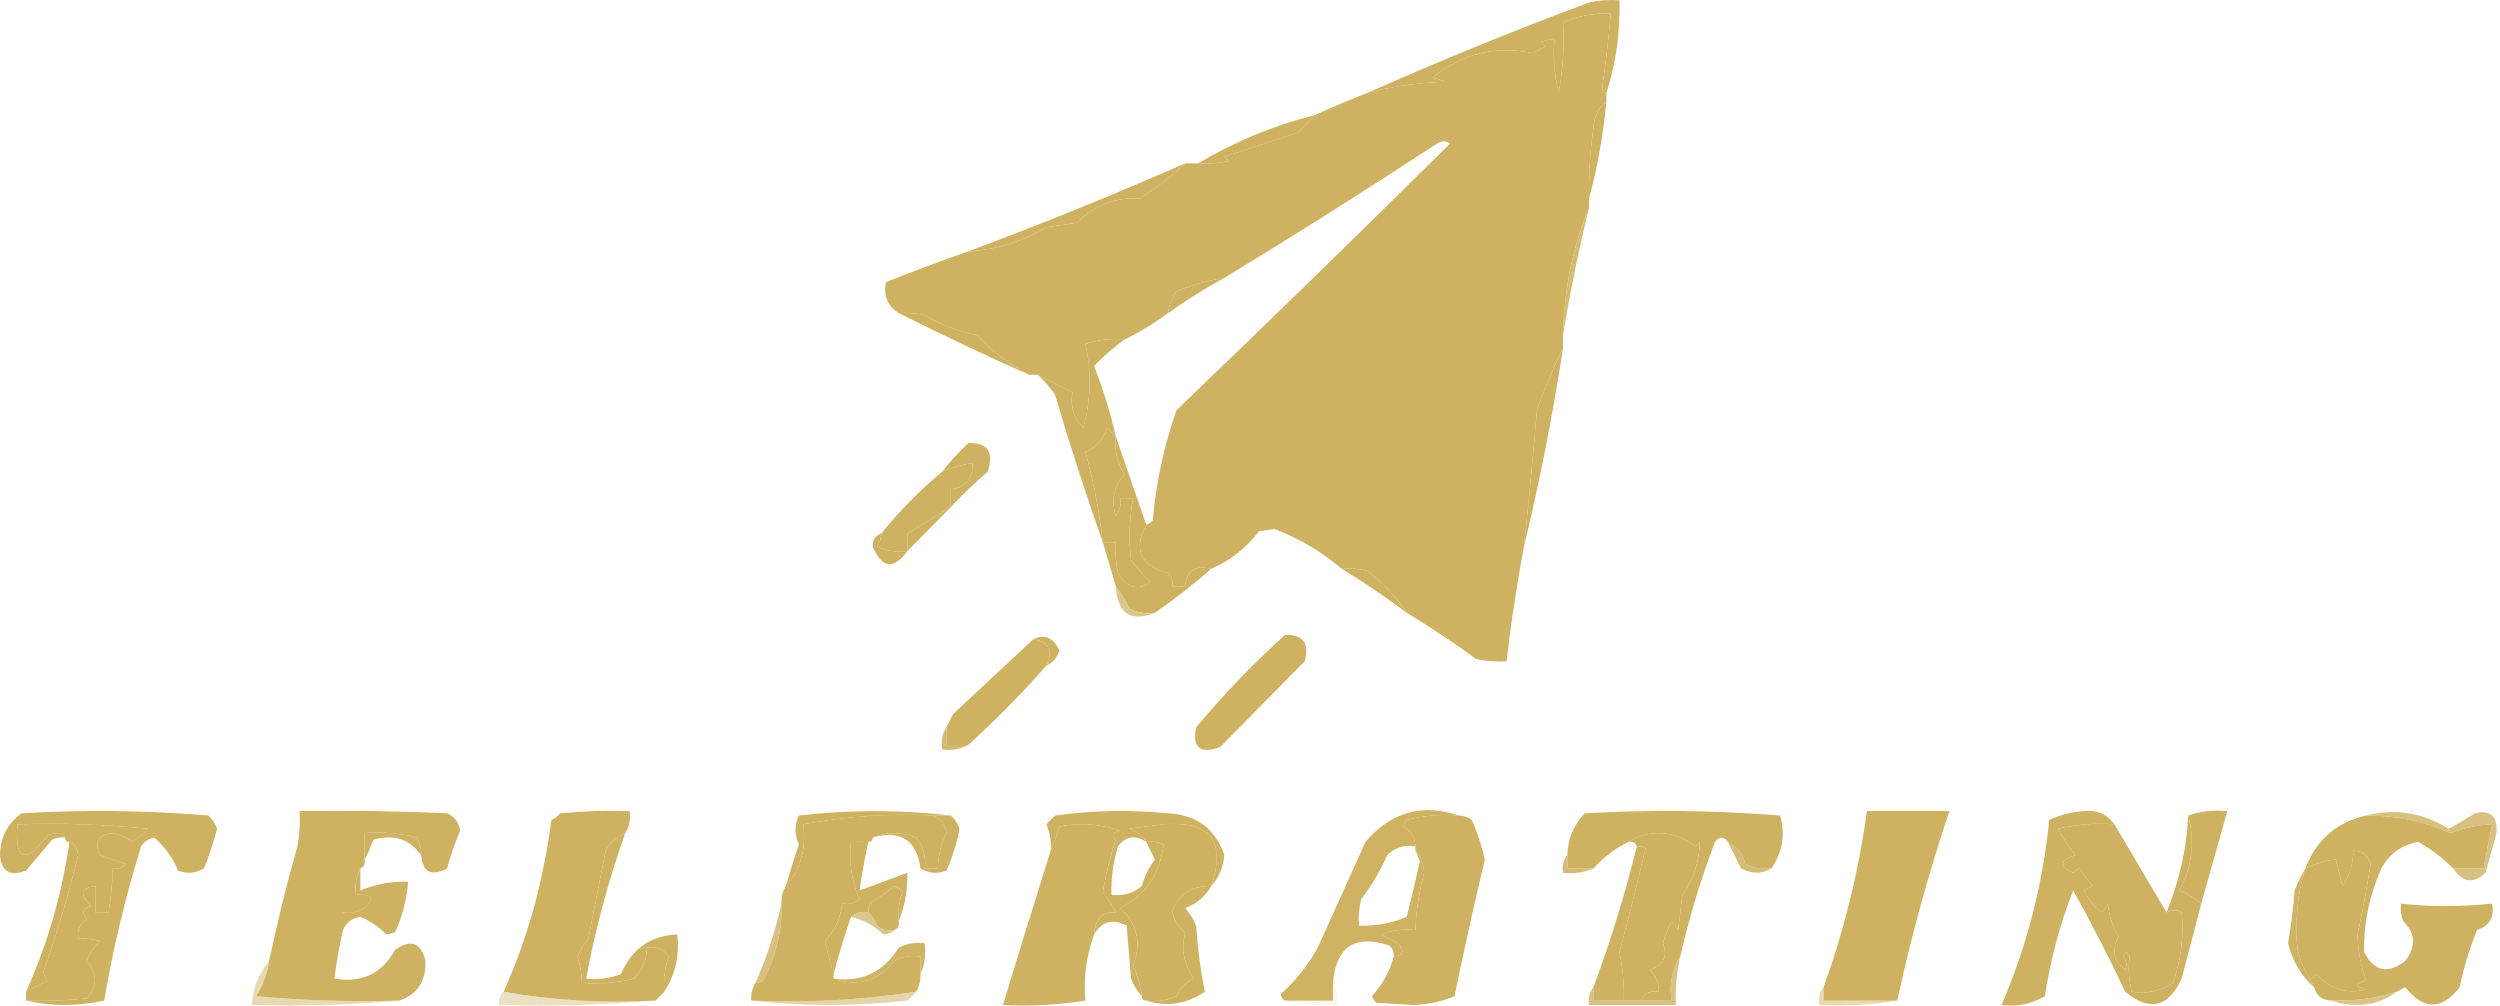 <svg width="179" height="72" viewBox="0 0 179 72" fill="none" xmlns="http://www.w3.org/2000/svg">
<path fill-rule="evenodd" clip-rule="evenodd" d="M115.021 6.644C115.021 6.855 115.021 7.065 115.021 7.276C114.435 7.733 114.125 8.364 114.088 9.169C113.847 10.843 113.743 12.526 113.777 14.217C113.777 14.427 113.777 14.637 113.777 14.848C112.593 17.736 111.972 20.786 111.912 23.998C111.912 24.313 111.912 24.629 111.912 24.944C111.199 26.357 110.577 27.829 110.047 29.361C109.772 32.628 109.462 35.888 109.114 39.142C108.6 41.861 108.186 44.595 107.871 47.346C107.138 47.397 106.413 47.345 105.695 47.188C104.064 45.996 102.406 44.892 100.721 43.875C99.964 42.738 99.031 41.739 97.923 40.878C97.31 40.722 96.688 40.669 96.058 40.72C94.615 39.488 93.009 38.541 91.24 37.88C90.877 37.933 90.514 37.986 90.152 38.038C89.227 39.24 88.087 40.135 86.732 40.72C85.569 40.436 84.947 40.856 84.867 41.982C84.556 41.982 84.245 41.982 83.934 41.982C84.002 41.611 83.899 41.296 83.623 41.036C81.65 40.503 81.132 39.346 82.069 37.565C82.261 37.53 82.416 37.425 82.535 37.249C82.776 34.538 83.346 31.909 84.245 29.361C90.827 23.049 97.355 16.686 103.83 10.273C103.519 10.062 103.208 10.062 102.897 10.273C97.873 13.568 92.795 16.776 87.665 19.896C86.501 20.094 85.361 20.41 84.245 20.843C83.915 21.323 83.708 21.849 83.623 22.42C82.663 23.139 81.627 23.77 80.515 24.313C79.56 24.213 78.627 24.318 77.717 24.629C78.169 26.646 78.117 28.644 77.561 30.624C76.877 29.939 76.618 29.098 76.784 28.099C75.955 27.679 75.126 27.258 74.297 26.837C74.09 26.837 73.883 26.837 73.676 26.837C72.151 25.991 70.907 25.045 69.945 23.998C68.622 23.727 67.379 23.254 66.215 22.578C65.602 22.422 64.98 22.369 64.35 22.42C63.566 21.938 63.255 21.201 63.417 20.212C65.37 19.427 67.339 18.691 69.323 18.003C71.329 17.879 73.194 17.3 74.919 16.268C75.644 16.163 76.37 16.057 77.095 15.952C78.406 14.676 79.908 14.097 81.603 14.217C82.794 13.457 83.882 12.616 84.867 11.693C85.178 11.693 85.489 11.693 85.799 11.693C86.532 11.744 87.257 11.692 87.975 11.535C87.872 11.43 87.768 11.325 87.665 11.219C89.423 10.644 91.184 10.065 92.949 9.484C93.379 9.048 93.793 8.627 94.193 8.222C95.398 7.669 96.641 7.144 97.923 6.644C99.728 6.175 101.593 5.912 103.519 5.856C103.208 5.751 102.897 5.645 102.586 5.54C104.717 3.821 107.101 3.242 109.736 3.805C110.047 3.647 110.358 3.489 110.669 3.332C110.565 3.227 110.461 3.121 110.358 3.016C110.653 2.864 110.963 2.811 111.29 2.858C111.19 4.138 111.293 5.4 111.601 6.644C111.911 4.975 112.014 3.292 111.912 1.596C112.996 1.138 114.136 0.928 115.332 0.965C115.176 2.763 114.968 4.551 114.71 6.329C114.748 6.52 114.852 6.626 115.021 6.644Z" fill="#CEB261"/>
<path fill-rule="evenodd" clip-rule="evenodd" d="M115.02 6.645C114.851 6.626 114.748 6.521 114.709 6.329C114.967 4.551 115.175 2.764 115.331 0.966C114.135 0.928 112.995 1.138 111.911 1.597C112.013 3.293 111.91 4.975 111.6 6.645C111.292 5.4 111.189 4.138 111.29 2.859C110.963 2.812 110.652 2.864 110.357 3.016C110.461 3.122 110.564 3.227 110.668 3.332C110.357 3.49 110.046 3.648 109.735 3.805C107.1 3.243 104.717 3.821 102.585 5.541C102.896 5.646 103.207 5.751 103.518 5.856C101.592 5.912 99.727 6.175 97.922 6.645C103.067 4.363 108.351 2.207 113.777 0.177C114.495 0.02 115.22 -0.032 115.953 0.019C116.017 2.297 115.706 4.506 115.02 6.645Z" fill="#CEB261"/>
<path fill-rule="evenodd" clip-rule="evenodd" d="M94.192 8.223C93.792 8.628 93.378 9.049 92.948 9.485C91.183 10.066 89.421 10.644 87.663 11.22C87.767 11.325 87.871 11.431 87.974 11.536C87.256 11.692 86.531 11.745 85.798 11.693C88.384 10.149 91.182 8.993 94.192 8.223Z" fill="#CEB261"/>
<path fill-rule="evenodd" clip-rule="evenodd" d="M115.021 7.276C114.793 9.664 114.378 11.978 113.777 14.218C113.743 12.527 113.847 10.844 114.088 9.169C114.125 8.365 114.435 7.734 115.021 7.276Z" fill="#CEB261"/>
<path fill-rule="evenodd" clip-rule="evenodd" d="M84.867 11.692C83.882 12.616 82.794 13.457 81.602 14.216C79.908 14.097 78.405 14.675 77.095 15.952C76.37 16.057 75.644 16.162 74.919 16.267C73.194 17.3 71.328 17.879 69.323 18.003C74.566 16.045 79.747 13.942 84.867 11.692Z" fill="#CEB261"/>
<path opacity="0.89" fill-rule="evenodd" clip-rule="evenodd" d="M113.777 14.849C113.034 17.912 112.413 20.962 111.912 23.999C111.971 20.787 112.593 17.737 113.777 14.849Z" fill="#CEB261"/>
<path fill-rule="evenodd" clip-rule="evenodd" d="M87.664 19.896C86.288 20.649 84.941 21.491 83.623 22.421C83.707 21.849 83.914 21.323 84.245 20.843C85.36 20.41 86.5 20.095 87.664 19.896Z" fill="#CEB261"/>
<path fill-rule="evenodd" clip-rule="evenodd" d="M64.349 22.42C64.979 22.369 65.601 22.422 66.214 22.578C67.378 23.254 68.621 23.727 69.945 23.998C70.906 25.045 72.15 25.992 73.675 26.837C70.507 25.419 67.399 23.947 64.349 22.42Z" fill="#CEB261"/>
<path fill-rule="evenodd" clip-rule="evenodd" d="M111.912 24.944C111.17 29.765 110.237 34.498 109.115 39.142C109.462 35.888 109.773 32.628 110.047 29.361C110.577 27.829 111.199 26.357 111.912 24.944Z" fill="#CEB261"/>
<path fill-rule="evenodd" clip-rule="evenodd" d="M79.892 31.255C79.785 32.234 79.992 33.128 80.514 33.937C79.749 34.838 79.542 35.837 79.892 36.934C80.181 36.559 80.284 36.139 80.203 35.672C80.514 35.672 80.825 35.672 81.136 35.672C80.857 37.136 80.805 38.608 80.98 40.09C81.389 40.662 81.855 41.188 82.379 41.667C81.5 42.319 80.722 42.108 80.048 41.036C79.893 40.307 79.841 39.571 79.892 38.827C79.581 38.827 79.27 38.827 78.96 38.827C78.715 36.629 78.301 34.472 77.716 32.359C78.506 32.031 79.024 31.453 79.27 30.624C79.482 30.858 79.69 31.069 79.892 31.255Z" fill="#CEB261"/>
<path fill-rule="evenodd" clip-rule="evenodd" d="M80.514 24.314C79.741 24.868 79.015 25.499 78.338 26.207C78.982 27.852 79.5 29.535 79.892 31.255C79.69 31.069 79.483 30.859 79.271 30.624C79.024 31.453 78.506 32.031 77.716 32.359C78.301 34.473 78.716 36.629 78.96 38.828C77.739 35.371 76.599 31.848 75.54 28.258C75.166 27.722 74.751 27.248 74.297 26.838C75.126 27.259 75.955 27.68 76.784 28.1C76.617 29.099 76.876 29.94 77.561 30.624C78.117 28.645 78.168 26.647 77.716 24.629C78.627 24.319 79.559 24.214 80.514 24.314Z" fill="#CEB261"/>
<path fill-rule="evenodd" clip-rule="evenodd" d="M68.079 36.303C68.079 35.883 68.079 35.462 68.079 35.041C69.154 34.896 69.672 34.265 69.634 33.148C68.879 33.269 68.153 33.48 67.458 33.779C68.024 33.046 68.646 32.363 69.323 31.728C70.715 31.676 71.181 32.36 70.722 33.779C69.78 34.578 68.899 35.42 68.079 36.303Z" fill="#CEB261"/>
<path fill-rule="evenodd" clip-rule="evenodd" d="M68.079 36.304C67.043 36.935 66.007 37.566 64.971 38.197C64.971 38.617 64.971 39.038 64.971 39.459C64.217 39.556 63.492 39.45 62.794 39.143C62.989 38.854 63.093 38.538 63.105 38.197C64.396 36.589 65.846 35.116 67.457 33.779C68.153 33.48 68.878 33.27 69.633 33.148C69.672 34.265 69.154 34.896 68.079 35.041C68.079 35.462 68.079 35.883 68.079 36.304Z" fill="#CEB261"/>
<path fill-rule="evenodd" clip-rule="evenodd" d="M68.079 36.304C67.043 37.355 66.007 38.407 64.971 39.459C64.971 39.038 64.971 38.617 64.971 38.197C66.007 37.566 67.043 36.935 68.079 36.304Z" fill="#CEB261"/>
<path fill-rule="evenodd" clip-rule="evenodd" d="M79.892 31.255C80.609 33.331 81.335 35.435 82.068 37.565C81.131 39.346 81.649 40.503 83.623 41.036C83.898 41.296 84.001 41.612 83.933 41.982C84.244 41.982 84.555 41.982 84.866 41.982C84.946 40.857 85.568 40.436 86.731 40.72C85.452 41.845 84.105 42.896 82.69 43.876C82.036 43.97 81.414 43.865 80.825 43.56C80.584 42.962 80.273 42.436 79.892 41.982C79.584 40.96 79.273 39.909 78.96 38.827C79.27 38.827 79.581 38.827 79.892 38.827C79.841 39.571 79.893 40.307 80.047 41.036C80.722 42.108 81.5 42.318 82.379 41.667C81.855 41.188 81.389 40.662 80.98 40.089C80.805 38.608 80.857 37.136 81.135 35.672C80.825 35.672 80.514 35.672 80.203 35.672C80.284 36.138 80.181 36.559 79.892 36.934C79.542 35.837 79.749 34.838 80.514 33.937C79.992 33.127 79.784 32.234 79.892 31.255Z" fill="#CEB261"/>
<path fill-rule="evenodd" clip-rule="evenodd" d="M63.106 38.196C63.094 38.538 62.99 38.853 62.795 39.143C63.492 39.45 64.218 39.556 64.971 39.458C63.982 40.806 63.153 40.701 62.484 39.143C62.469 38.658 62.677 38.342 63.106 38.196Z" fill="#CEB261"/>
<path fill-rule="evenodd" clip-rule="evenodd" d="M96.057 40.72C96.688 40.669 97.309 40.722 97.923 40.878C99.031 41.739 99.963 42.738 100.72 43.875C99.201 42.738 97.646 41.687 96.057 40.72Z" fill="#CEB261"/>
<path opacity="0.733" fill-rule="evenodd" clip-rule="evenodd" d="M79.892 41.983C80.273 42.437 80.584 42.963 80.825 43.561C81.414 43.866 82.036 43.971 82.69 43.877C80.948 44.566 80.015 43.934 79.892 41.983Z" fill="#CEB261"/>
<path fill-rule="evenodd" clip-rule="evenodd" d="M73.986 45.77C74.783 45.379 75.405 45.642 75.851 46.558C75.702 47.077 75.392 47.445 74.918 47.663C75.433 46.603 75.122 45.972 73.986 45.77Z" fill="#CEB261"/>
<path fill-rule="evenodd" clip-rule="evenodd" d="M73.986 45.769C75.122 45.971 75.433 46.602 74.919 47.662C73.157 49.66 71.292 51.553 69.323 53.341C68.805 53.341 68.287 53.341 67.769 53.341C67.769 52.92 67.769 52.499 67.769 52.079C67.92 51.772 68.076 51.456 68.235 51.132C70.152 49.347 72.069 47.56 73.986 45.769Z" fill="#CEB261"/>
<path fill-rule="evenodd" clip-rule="evenodd" d="M92.016 45.453C93.305 45.439 93.772 46.07 93.415 47.346C91.377 49.414 89.357 51.465 87.353 53.499C85.923 53.998 85.353 53.525 85.643 52.079C87.613 49.712 89.737 47.503 92.016 45.453Z" fill="#CEB261"/>
<path opacity="0.914" fill-rule="evenodd" clip-rule="evenodd" d="M67.768 52.079C67.768 52.5 67.768 52.921 67.768 53.341C68.287 53.341 68.805 53.341 69.323 53.341C68.774 53.644 68.152 53.75 67.457 53.657C67.369 53.053 67.473 52.527 67.768 52.079Z" fill="#CEB261"/>
<path fill-rule="evenodd" clip-rule="evenodd" d="M68.08 58.389C67.666 58.389 67.251 58.389 66.837 58.389C63.681 58.23 60.573 58.44 57.511 59.02C57.747 60.751 57.333 62.224 56.267 63.438C56.553 62.438 56.864 61.439 57.2 60.44C56.879 59.741 56.879 59.057 57.2 58.389C60.876 57.972 64.503 57.972 68.08 58.389Z" fill="#CEB261"/>
<path fill-rule="evenodd" clip-rule="evenodd" d="M126.834 62.175C126.18 62.27 125.558 62.165 124.969 61.86C124.766 61.116 124.351 60.59 123.725 60.282C123.423 59.875 123.112 59.875 122.793 60.282C121.778 62.952 120.949 65.687 120.306 68.486C119.715 69.381 119.507 70.433 119.684 71.641C118.959 71.641 118.233 71.641 117.508 71.641C117.72 71.112 118.135 70.902 118.752 71.01C118.788 70.384 118.581 69.858 118.13 69.432C119.128 69.09 119.439 68.459 119.062 67.539C119.223 66.995 119.43 66.469 119.684 65.962C119.899 66.127 120.055 66.338 120.15 66.593C120.254 65.751 120.358 64.91 120.461 64.069C121.261 62.919 121.676 61.657 121.705 60.282C121.601 60.388 121.497 60.493 121.394 60.598C119.835 59.45 118.229 59.344 116.576 60.282C115.633 60.761 114.804 61.392 114.089 62.175C113.467 62.175 112.845 62.175 112.223 62.175C112.223 61.86 112.223 61.544 112.223 61.229C112.252 60.067 112.666 59.068 113.467 58.232C118.133 57.969 122.796 58.022 127.456 58.389C127.843 59.74 127.636 61.002 126.834 62.175Z" fill="#CEB261"/>
<path fill-rule="evenodd" clip-rule="evenodd" d="M157.61 64.7C157.163 64.314 156.645 63.998 156.055 63.754C156.962 62.044 157.169 60.257 156.677 58.39C157.543 58.082 158.476 57.977 159.475 58.074C158.842 60.311 158.221 62.52 157.61 64.7Z" fill="#CEB261"/>
<path fill-rule="evenodd" clip-rule="evenodd" d="M151.391 59.02C150.028 58.917 148.681 59.023 147.35 59.336C147.707 60.001 148.122 60.632 148.593 61.229C147.466 61.59 147.415 62.01 148.438 62.491C148.567 62.347 148.722 62.241 148.904 62.175C149.17 62.632 149.481 63.053 149.837 63.438C149.629 63.542 149.422 63.648 149.215 63.753C149.511 64.37 149.926 64.896 150.459 65.331C150.674 65.165 150.829 64.954 150.925 64.7C150.998 65.554 151.257 66.343 151.702 67.066C151.159 68.02 151.314 68.808 152.168 69.432C152.321 69.101 152.27 68.786 152.013 68.486C152.12 68.108 152.276 68.108 152.479 68.486C152.371 69.36 152.423 70.201 152.635 71.01C153.732 71.171 154.716 70.961 155.588 70.379C156.161 68.736 156.368 67.053 156.21 65.331C155.903 65.119 155.54 65.119 155.121 65.331C156.052 63.035 156.57 60.721 156.676 58.389C157.168 60.256 156.961 62.044 156.054 63.753C156.643 63.998 157.162 64.313 157.608 64.7C157.146 66.482 156.68 68.27 156.21 70.063C155.256 72.135 153.909 72.451 152.168 71.01C151.01 68.555 149.767 66.135 148.438 63.753C147.484 66.186 146.811 68.71 146.417 71.325C145.467 71.89 144.431 72.1 143.309 71.956C145.122 67.752 146.262 63.335 146.728 58.705C147.505 58.349 148.333 58.139 149.215 58.074C150.144 57.977 150.869 58.292 151.391 59.02Z" fill="#CEB261"/>
<path opacity="0.865" fill-rule="evenodd" clip-rule="evenodd" d="M123.724 60.283C124.35 60.591 124.764 61.117 124.967 61.861C125.557 62.166 126.178 62.271 126.833 62.176C126.151 62.586 125.425 62.586 124.656 62.176C124.342 61.537 124.031 60.906 123.724 60.283Z" fill="#CEB261"/>
<path fill-rule="evenodd" clip-rule="evenodd" d="M66.835 58.389C67.25 58.389 67.665 58.389 68.079 58.389C68.356 58.629 68.563 58.944 68.701 59.335C68.509 60.38 68.198 61.379 67.768 62.333C67.122 62.587 66.5 62.535 65.903 62.175C65.636 60.142 64.496 59.406 62.483 59.966C63.474 59.554 64.51 59.554 65.592 59.966C66.112 60.605 66.32 61.341 66.214 62.175C66.525 62.175 66.835 62.175 67.146 62.175C67.168 61.288 67.376 60.447 67.768 59.651C67.679 59.038 67.368 58.617 66.835 58.389Z" fill="#CEB261"/>
<path fill-rule="evenodd" clip-rule="evenodd" d="M104.451 58.389C104.788 58.402 105.098 58.507 105.384 58.705C105.785 59.623 106.095 60.57 106.316 61.544C105.541 64.796 104.816 68.056 104.14 71.326C103.217 71.716 102.233 71.927 101.187 71.957C100.306 71.904 99.425 71.851 98.544 71.799C98.402 71.668 98.299 71.51 98.234 71.326C98.997 70.483 99.515 69.536 99.788 68.486C100.49 68.399 100.594 68.084 100.099 67.539C99.684 67.329 99.27 67.119 98.855 66.908C99.659 66.599 100.488 66.494 101.342 66.593C101.398 65.207 101.606 63.84 101.964 62.491C101.947 61.816 101.739 61.29 101.342 60.913C101.342 60.808 101.342 60.703 101.342 60.598C101.323 59.938 101.012 59.465 100.41 59.178C100.552 59.047 100.656 58.89 100.721 58.705C101.947 58.392 103.19 58.287 104.451 58.389Z" fill="#CEB261"/>
<path opacity="0.804" fill-rule="evenodd" clip-rule="evenodd" d="M169.422 58.389C171.474 57.86 173.442 58.176 175.328 59.336C175.971 58.988 176.592 58.62 177.193 58.231C178.32 57.967 178.839 58.44 178.748 59.651C178.491 60.595 178.232 61.541 177.97 62.491C177.093 63.301 176.316 63.196 175.639 62.175C176.364 62.175 177.09 62.175 177.815 62.175C178.022 61.124 178.229 60.072 178.437 59.02C177.424 59.064 176.44 59.275 175.484 59.651C173.544 58.805 171.523 58.385 169.422 58.389Z" fill="#CEB261"/>
<path fill-rule="evenodd" clip-rule="evenodd" d="M78.338 66.908C77.772 68.459 77.564 70.036 77.716 71.64C75.758 71.955 73.789 72.06 71.809 71.956C72.915 68.301 74.055 64.62 75.229 60.913C75.454 60.371 75.661 59.792 75.851 59.178C77.359 58.883 78.809 58.988 80.203 59.493C79.643 59.593 79.539 59.803 79.892 60.124C79.482 61.352 79.172 62.614 78.959 63.91C79.333 64.342 79.644 64.815 79.892 65.33C78.941 65.241 78.422 65.766 78.338 66.908Z" fill="#CEB261"/>
<path opacity="0.867" fill-rule="evenodd" clip-rule="evenodd" d="M112.222 61.228C112.222 61.544 112.222 61.859 112.222 62.175C112.844 62.175 113.465 62.175 114.087 62.175C113.432 62.48 112.707 62.586 111.911 62.491C111.828 61.986 111.932 61.566 112.222 61.228Z" fill="#CEB261"/>
<path fill-rule="evenodd" clip-rule="evenodd" d="M117.507 71.641C117.093 71.641 116.678 71.641 116.264 71.641C116.298 70.506 116.195 69.349 115.953 68.17C116.612 65.697 117.234 63.226 117.818 60.755C117.634 60.609 117.426 60.556 117.197 60.598C117.09 60.333 116.883 60.228 116.575 60.282C118.228 59.344 119.835 59.449 121.393 60.598C121.497 60.493 121.601 60.387 121.704 60.282C121.675 61.656 121.261 62.918 120.461 64.068C120.357 64.91 120.253 65.751 120.15 66.593C120.054 66.338 119.899 66.127 119.684 65.961C119.429 66.469 119.222 66.995 119.062 67.539C119.438 68.458 119.127 69.089 118.129 69.432C118.58 69.858 118.787 70.384 118.751 71.01C118.134 70.901 117.72 71.112 117.507 71.641Z" fill="#CEB261"/>
<path fill-rule="evenodd" clip-rule="evenodd" d="M151.392 59.02C152.635 61.124 153.879 63.227 155.122 65.331C155.541 65.119 155.903 65.119 156.21 65.331C156.369 67.053 156.161 68.736 155.588 70.379C154.717 70.961 153.732 71.171 152.635 71.01C152.424 70.202 152.372 69.36 152.48 68.486C152.276 68.109 152.121 68.109 152.013 68.486C152.27 68.786 152.322 69.102 152.169 69.433C151.314 68.809 151.159 68.02 151.702 67.066C151.258 66.343 150.999 65.554 150.925 64.7C150.83 64.955 150.674 65.165 150.459 65.331C149.926 64.896 149.512 64.37 149.216 63.753C149.423 63.648 149.63 63.543 149.837 63.438C149.481 63.053 149.17 62.633 148.905 62.176C148.723 62.242 148.567 62.347 148.438 62.491C147.415 62.01 147.467 61.59 148.594 61.229C148.123 60.633 147.708 60.002 147.35 59.336C148.682 59.023 150.029 58.918 151.392 59.02Z" fill="#CEB261"/>
<path fill-rule="evenodd" clip-rule="evenodd" d="M30.154 61.229C30.178 60.777 30.075 60.356 29.843 59.967C28.616 59.654 27.373 59.549 26.112 59.651C26.112 60.282 26.112 60.913 26.112 61.544C26.166 61.857 26.062 62.067 25.801 62.175C25.503 62.732 25.399 63.363 25.491 64.068C26.658 64.001 26.866 64.316 26.112 65.015C25.632 65.315 25.114 65.42 24.558 65.33C24.558 65.751 24.558 66.172 24.558 66.592C24.301 67.74 24.094 68.897 23.936 70.063C25.888 70.405 27.339 69.722 28.288 68.012C29.415 67.219 30.141 67.481 30.464 68.801C30.508 70.252 29.886 71.199 28.599 71.641C25.173 71.745 21.754 71.64 18.341 71.325C18.831 70.543 19.141 69.701 19.273 68.801C19.851 66.049 20.524 63.314 21.294 60.598C21.448 59.763 21.5 58.921 21.449 58.074C24.974 58.021 28.497 58.074 32.019 58.231C32.552 58.476 32.863 58.897 32.951 59.493C32.571 60.346 32.261 61.241 32.019 62.175C30.886 62.773 30.265 62.458 30.154 61.229Z" fill="#CEB261"/>
<path fill-rule="evenodd" clip-rule="evenodd" d="M30.154 61.229C29.339 60.075 28.2 59.707 26.735 60.124C26.549 60.636 26.341 61.109 26.113 61.544C26.113 60.913 26.113 60.282 26.113 59.651C27.374 59.549 28.617 59.654 29.843 59.967C30.075 60.357 30.179 60.778 30.154 61.229Z" fill="#CEB261"/>
<path fill-rule="evenodd" clip-rule="evenodd" d="M4.974 60.283C5.345 60.431 5.552 60.747 5.596 61.23C4.907 64.051 4.078 66.838 3.109 69.591C3.154 69.835 3.258 70.045 3.42 70.222C2.876 70.47 2.358 70.732 1.865 71.011C3.395 67.613 4.431 64.037 4.974 60.283Z" fill="#CEB261"/>
<path fill-rule="evenodd" clip-rule="evenodd" d="M135.848 71.641C134.086 71.641 132.325 71.641 130.563 71.641C130.563 71.326 130.563 71.01 130.563 70.695C132.045 66.602 133.082 62.395 133.672 58.074C135.64 58.074 137.609 58.074 139.578 58.074C138.085 62.517 136.841 67.04 135.848 71.641Z" fill="#CEB261"/>
<path fill-rule="evenodd" clip-rule="evenodd" d="M44.765 59.652C44.165 59.891 43.699 60.312 43.366 60.914C42.952 63.017 42.537 65.121 42.123 67.224C41.802 67.603 41.543 68.024 41.346 68.486C41.55 69.103 41.653 69.734 41.657 70.379C42.917 70.482 44.161 70.376 45.387 70.064C46 69.46 46.311 68.723 46.32 67.855C46.993 67.734 47.511 67.945 47.874 68.486C47.596 69.302 47.493 70.143 47.563 71.01C47.356 71.221 47.149 71.431 46.941 71.641C43.196 71.845 39.569 71.635 36.061 71.01C37.011 68.89 37.788 66.681 38.392 64.385C38.879 62.454 39.242 60.561 39.481 58.705C39.732 58.608 39.939 58.45 40.102 58.232C41.757 58.075 43.415 58.022 45.076 58.074C45.164 58.678 45.061 59.204 44.765 59.652Z" fill="#CEB261"/>
<path fill-rule="evenodd" clip-rule="evenodd" d="M86.731 63.437C87.801 60.231 86.661 58.759 83.312 59.02C82.483 59.125 81.654 59.231 80.825 59.336C81.394 59.511 81.809 59.827 82.068 60.282C82.495 60.233 82.91 60.285 83.312 60.44C83.077 62.552 82.041 64.077 80.203 65.015C81.44 66.144 81.75 67.512 81.135 69.117C81.436 69.83 81.644 70.566 81.757 71.325C81.428 70.978 81.169 70.557 80.98 70.063C80.877 68.801 80.773 67.539 80.669 66.277C79.667 65.753 78.89 65.963 78.338 66.908C78.423 65.767 78.941 65.241 79.892 65.331C79.644 64.816 79.333 64.342 78.96 63.911C79.172 62.614 79.483 61.352 79.892 60.124C79.54 59.804 79.643 59.593 80.203 59.493C78.809 58.988 77.359 58.883 75.851 59.178C75.662 59.792 75.454 60.371 75.229 60.913C75.286 60.254 75.182 59.623 74.918 59.02C75.126 58.81 75.333 58.6 75.54 58.389C78.228 58.022 80.922 57.969 83.623 58.231C85.667 58.334 87.014 59.333 87.664 61.229C87.583 62.11 87.272 62.846 86.731 63.437ZM82.068 60.282C82.271 60.695 82.478 61.115 82.69 61.544C82.262 62.109 81.951 62.74 81.757 63.437C81.132 63.965 80.407 64.175 79.581 64.068C79.548 62.886 79.703 61.729 80.047 60.598C80.62 59.861 81.294 59.756 82.068 60.282Z" fill="#CEB261"/>
<path fill-rule="evenodd" clip-rule="evenodd" d="M62.172 60.283C61.916 61.43 61.709 62.587 61.551 63.754C62.691 63.333 63.83 62.912 64.97 62.492C64.992 63.73 64.785 64.887 64.348 65.963C64.284 65.199 64.388 64.463 64.659 63.754C64.452 63.649 64.245 63.543 64.038 63.438C63.551 63.839 63.033 64.207 62.483 64.543C62.249 64.754 62.146 65.017 62.172 65.331C61.675 65.247 61.261 65.352 60.929 65.647C60.472 66.972 60.057 68.339 59.685 69.749C59.465 68.994 59.257 68.205 59.064 67.382C59.769 66.633 60.184 65.739 60.307 64.7C60.767 64.783 61.181 64.678 61.551 64.385C60.977 63.097 60.769 61.73 60.929 60.283C61.343 60.283 61.758 60.283 62.172 60.283Z" fill="#CEB261"/>
<path fill-rule="evenodd" clip-rule="evenodd" d="M64.349 65.962C64.402 66.275 64.299 66.485 64.038 66.593C63.578 66.675 63.164 66.57 62.794 66.277C62.657 65.886 62.45 65.571 62.173 65.331C62.146 65.016 62.25 64.754 62.484 64.542C63.034 64.206 63.552 63.838 64.038 63.438C64.245 63.543 64.452 63.648 64.66 63.753C64.388 64.462 64.284 65.198 64.349 65.962Z" fill="#CEB261"/>
<path fill-rule="evenodd" clip-rule="evenodd" d="M25.801 62.176C25.801 62.702 25.801 63.227 25.801 63.753C26.874 63.309 28.013 63.098 29.221 63.122C29.128 64.394 28.817 65.603 28.288 66.751C28.081 66.803 27.874 66.856 27.666 66.909C27.129 66.363 26.507 65.943 25.801 65.646C25.197 65.737 24.783 66.052 24.558 66.593C24.558 66.172 24.558 65.751 24.558 65.331C25.114 65.421 25.632 65.316 26.112 65.015C26.866 64.317 26.658 64.001 25.491 64.069C25.399 63.364 25.503 62.733 25.801 62.176Z" fill="#CEB261"/>
<path fill-rule="evenodd" clip-rule="evenodd" d="M1.865 71.641C3.32 71.693 4.77 71.641 6.217 71.483C6.985 70.626 6.985 69.732 6.217 68.801C6.413 68.247 6.723 67.773 7.15 67.382C6.642 67.226 6.124 67.173 5.596 67.224C5.511 66.608 5.718 66.135 6.217 65.804C5.809 65.364 5.912 65.048 6.528 64.857C5.657 64.037 5.76 63.563 6.839 63.438C6.839 64.069 6.839 64.7 6.839 65.331C7.15 65.331 7.461 65.331 7.772 65.331C7.943 64.287 8.046 63.236 8.082 62.175C8.448 62.245 8.759 62.14 9.015 61.86C8.393 61.65 7.772 61.439 7.15 61.229C6.727 60.301 7.038 59.776 8.082 59.651C8.591 59.771 9.057 59.981 9.481 60.282C9.891 60.024 10.254 59.709 10.569 59.336C7.468 59.021 4.359 58.916 1.243 59.02C1.055 61.65 1.781 61.913 3.42 59.809C4.117 59.558 4.531 59.61 4.663 59.967C4.336 59.92 4.025 59.972 3.73 60.125C3.109 60.861 2.487 61.597 1.865 62.333C0.714 62.773 0.093 62.405 0 61.229C0.022 59.945 0.54 58.946 1.554 58.232C6.014 57.969 10.469 58.022 14.921 58.389C15.206 58.651 15.413 58.966 15.543 59.336C15.294 60.304 14.983 61.251 14.611 62.175C14.014 62.535 13.392 62.588 12.745 62.333C12.367 61.408 11.796 60.619 11.036 59.967C10.644 60.049 10.333 60.259 10.103 60.598C8.965 64.272 8.084 67.953 7.461 71.641C5.548 72.056 3.683 72.056 1.865 71.641Z" fill="#CEB261"/>
<path opacity="0.71" fill-rule="evenodd" clip-rule="evenodd" d="M60.93 65.647C61.262 65.352 61.676 65.246 62.173 65.331C62.45 65.571 62.658 65.887 62.795 66.278C63.165 66.571 63.579 66.676 64.039 66.593C63.853 66.795 63.594 66.9 63.261 66.909C62.592 66.281 61.815 65.86 60.93 65.647Z" fill="#CEB261"/>
<path opacity="0.984" fill-rule="evenodd" clip-rule="evenodd" d="M104.451 58.39C103.191 58.288 101.947 58.393 100.721 58.705C100.656 58.89 100.552 59.048 100.41 59.179C101.013 59.465 101.323 59.938 101.342 60.598C100.552 60.474 99.878 60.684 99.322 61.23C98.821 62.366 98.199 63.418 97.457 64.385C97.303 65.007 97.251 65.638 97.301 66.278C98.497 66.315 99.637 66.105 100.721 65.647C101.05 64.348 101.36 63.033 101.653 61.703C101.578 61.418 101.474 61.155 101.342 60.914C101.739 61.291 101.947 61.816 101.964 62.492C101.606 63.84 101.398 65.207 101.342 66.593C100.488 66.494 99.659 66.6 98.856 66.909C99.27 67.119 99.685 67.329 100.099 67.54C100.594 68.084 100.49 68.4 99.788 68.486C99.815 68.172 99.711 67.909 99.477 67.698C97.015 66.886 95.668 67.78 95.436 70.379C95.436 70.8 95.436 71.221 95.436 71.641C94.296 71.641 93.156 71.641 92.016 71.641C91.831 71.567 91.727 71.409 91.706 71.168C92.77 70.219 93.651 69.114 94.348 67.855C95.489 65.328 96.629 62.804 97.767 60.283C99.591 58.14 101.819 57.509 104.451 58.39Z" fill="#CEB261"/>
<path fill-rule="evenodd" clip-rule="evenodd" d="M86.732 63.437C85.411 63.402 84.479 63.981 83.934 65.172C84.016 65.851 84.327 66.377 84.867 66.75C84.548 67.932 84.755 69.036 85.488 70.063C84.9 70.319 84.486 70.739 84.245 71.325C83.548 71.632 82.822 71.738 82.069 71.64C81.862 71.64 81.758 71.535 81.758 71.325C81.644 70.566 81.437 69.83 81.136 69.116C81.751 67.512 81.44 66.144 80.204 65.015C82.041 64.077 83.078 62.552 83.312 60.44C82.91 60.285 82.496 60.232 82.069 60.282C81.809 59.827 81.395 59.511 80.825 59.335C81.654 59.23 82.483 59.125 83.312 59.02C86.662 58.758 87.802 60.231 86.732 63.437Z" fill="#CEB261"/>
<path opacity="0.8" fill-rule="evenodd" clip-rule="evenodd" d="M55.956 64.7C56.007 66.597 55.592 68.385 54.713 70.064C54.571 70.316 54.363 70.421 54.091 70.379C54.905 68.525 55.526 66.632 55.956 64.7Z" fill="#CEB261"/>
<path fill-rule="evenodd" clip-rule="evenodd" d="M66.837 58.389C67.369 58.617 67.68 59.038 67.769 59.651C67.377 60.447 67.169 61.288 67.147 62.175C66.837 62.175 66.526 62.175 66.215 62.175C66.32 61.341 66.113 60.605 65.593 59.966C64.511 59.554 63.475 59.554 62.484 59.966C62.484 60.177 62.381 60.282 62.174 60.282C61.759 60.282 61.344 60.282 60.93 60.282C60.771 61.728 60.978 63.096 61.552 64.383C61.182 64.677 60.768 64.782 60.308 64.699C60.185 65.738 59.771 66.632 59.065 67.381C59.259 68.203 59.466 68.992 59.687 69.747C59.687 69.852 59.687 69.958 59.687 70.063C61.396 70.681 62.847 70.261 64.039 68.801C64.628 68.496 65.25 68.391 65.904 68.485C65.904 68.906 65.904 69.327 65.904 69.747C65.925 70.208 65.821 70.628 65.593 71.009C61.699 71.602 57.761 71.812 53.78 71.64C53.759 71.18 53.863 70.759 54.091 70.378C54.363 70.42 54.571 70.315 54.713 70.063C55.593 68.383 56.007 66.596 55.956 64.699C55.935 64.239 56.039 63.818 56.267 63.437C57.333 62.223 57.747 60.751 57.511 59.02C60.573 58.439 63.681 58.229 66.837 58.389Z" fill="#CEB261"/>
<path fill-rule="evenodd" clip-rule="evenodd" d="M165.381 70.064C164.632 68.928 164.321 67.666 164.448 66.277C164.436 64.863 164.643 63.496 165.07 62.176C165.844 61.817 166.569 61.606 167.246 61.545C167.372 62.056 167.527 62.687 167.712 63.438C168.243 62.678 168.502 61.837 168.489 60.914C169.139 60.898 169.553 61.213 169.733 61.86C169.472 63.558 169.161 65.241 168.8 66.908C168.83 68.058 169.037 69.162 169.422 70.221C168.593 70.432 168.593 70.642 169.422 70.852C167.996 71.188 166.805 70.82 165.847 69.748C165.728 69.924 165.572 70.029 165.381 70.064Z" fill="#CEB261"/>
<path fill-rule="evenodd" clip-rule="evenodd" d="M44.765 59.651C43.564 63.039 42.632 66.509 41.967 70.063C42.821 70.162 43.65 70.057 44.454 69.748C45.237 67.934 46.584 66.987 48.495 66.908C48.661 68.427 48.351 69.794 47.562 71.01C47.492 70.143 47.596 69.301 47.873 68.486C47.51 67.944 46.992 67.734 46.319 67.855C46.31 68.723 45.999 69.459 45.386 70.063C44.16 70.376 42.917 70.481 41.656 70.379C41.653 69.733 41.549 69.102 41.345 68.486C41.543 68.023 41.802 67.602 42.122 67.224C42.537 65.12 42.952 63.017 43.366 60.913C43.698 60.312 44.164 59.891 44.765 59.651Z" fill="#CEB261"/>
<path fill-rule="evenodd" clip-rule="evenodd" d="M86.732 63.438C86.309 64.175 85.687 64.701 84.867 65.016C85.187 65.394 85.446 65.815 85.644 66.278C85.752 67.916 85.959 69.494 86.266 71.01C84.924 71.906 83.525 72.116 82.069 71.641C82.822 71.739 83.548 71.633 84.245 71.326C84.486 70.74 84.9 70.32 85.488 70.064C84.755 69.037 84.548 67.933 84.867 66.751C84.327 66.378 84.016 65.852 83.934 65.173C84.479 63.982 85.411 63.403 86.732 63.438Z" fill="#CEB261"/>
<path fill-rule="evenodd" clip-rule="evenodd" d="M1.866 71.641C1.866 71.431 1.866 71.221 1.866 71.01C2.358 70.732 2.876 70.469 3.42 70.221C3.258 70.044 3.154 69.834 3.109 69.59C4.078 66.838 4.907 64.051 5.596 61.229C5.552 60.746 5.345 60.431 4.974 60.283C4.767 60.283 4.663 60.178 4.663 59.967C4.532 59.611 4.117 59.558 3.42 59.809C1.781 61.913 1.056 61.65 1.244 59.021C4.359 58.916 7.468 59.021 10.57 59.336C10.254 59.709 9.892 60.024 9.482 60.283C9.058 59.981 8.591 59.771 8.083 59.652C7.039 59.776 6.728 60.302 7.15 61.229C7.772 61.44 8.394 61.65 9.016 61.86C8.759 62.14 8.448 62.245 8.083 62.176C8.047 63.236 7.943 64.288 7.772 65.331C7.461 65.331 7.15 65.331 6.839 65.331C6.839 64.7 6.839 64.069 6.839 63.438C5.76 63.564 5.657 64.037 6.529 64.858C5.913 65.049 5.809 65.364 6.218 65.804C5.718 66.135 5.511 66.609 5.596 67.224C6.124 67.174 6.642 67.226 7.15 67.382C6.724 67.774 6.413 68.247 6.218 68.802C6.985 69.733 6.985 70.627 6.218 71.484C4.771 71.641 3.32 71.694 1.866 71.641Z" fill="#CEB261"/>
<path opacity="0.976" fill-rule="evenodd" clip-rule="evenodd" d="M165.07 62.176C164.643 63.496 164.436 64.863 164.448 66.278C164.322 67.666 164.632 68.928 165.381 70.064C165.485 70.274 165.588 70.484 165.692 70.695C164.769 69.881 164.147 68.829 163.827 67.54C164.043 66.287 164.199 65.025 164.293 63.753C164.528 63.181 164.787 62.655 165.07 62.176Z" fill="#CEB261"/>
<path fill-rule="evenodd" clip-rule="evenodd" d="M117.196 60.598C117.426 60.556 117.633 60.609 117.818 60.755C117.234 63.226 116.612 65.697 115.953 68.17C116.194 69.349 116.298 70.506 116.263 71.641C115.538 71.641 114.813 71.641 114.087 71.641C114.087 71.325 114.087 71.01 114.087 70.694C115.314 67.4 116.35 64.034 117.196 60.598Z" fill="#CEB261"/>
<path opacity="0.976" fill-rule="evenodd" clip-rule="evenodd" d="M65.903 69.748C65.903 69.327 65.903 68.906 65.903 68.486C65.249 68.391 64.627 68.497 64.038 68.801C62.846 70.261 61.395 70.682 59.686 70.064C61.691 70.349 63.245 69.613 64.349 67.855C64.938 67.55 65.56 67.445 66.214 67.539C66.308 68.347 66.204 69.083 65.903 69.748Z" fill="#CEB261"/>
<path fill-rule="evenodd" clip-rule="evenodd" d="M169.422 58.389C171.524 58.384 173.544 58.805 175.484 59.651C176.44 59.274 177.425 59.064 178.437 59.02C178.23 60.071 178.023 61.123 177.816 62.175C177.09 62.175 176.365 62.175 175.64 62.175C174.904 61.43 174.075 60.799 173.153 60.282C171.959 60.491 171.078 61.122 170.51 62.175C169.649 64.091 169.235 66.089 169.267 68.17C169.99 69.559 170.975 69.77 172.22 68.801C173.006 67.76 172.955 66.813 172.065 65.961C171.912 65.553 171.86 65.132 171.909 64.699C174.054 64.934 176.23 64.934 178.437 64.699C178.617 65.661 178.254 66.292 177.349 66.592C176.818 67.921 176.403 69.288 176.106 70.694C174.84 72.332 173.545 72.332 172.22 70.694C172.008 70.808 171.8 70.913 171.598 71.009C170.088 71.479 168.533 71.689 166.935 71.64C166.272 71.623 165.858 71.308 165.692 70.694C165.588 70.483 165.484 70.273 165.381 70.063C165.573 70.028 165.728 69.923 165.847 69.747C166.805 70.819 167.997 71.188 169.422 70.852C168.593 70.641 168.593 70.431 169.422 70.221C169.037 69.162 168.83 68.057 168.8 66.908C169.162 65.24 169.473 63.557 169.733 61.859C169.554 61.213 169.139 60.897 168.49 60.913C168.502 61.836 168.243 62.677 167.712 63.437C167.527 62.686 167.372 62.055 167.246 61.544C166.57 61.606 165.844 61.816 165.07 62.175C165.835 60.139 167.286 58.877 169.422 58.389Z" fill="#CEB261"/>
<path fill-rule="evenodd" clip-rule="evenodd" d="M176.572 65.961C176.741 65.98 176.844 66.085 176.883 66.276C176.194 67.087 175.831 68.033 175.795 69.116C175.574 68.651 175.212 68.441 174.707 68.485C174.792 69.101 174.585 69.574 174.085 69.905C174.562 70.061 175.028 70.009 175.484 69.747C176.016 69.948 176.068 70.264 175.639 70.694C174.835 71.003 174.006 71.108 173.152 71.009C173.243 69.563 173.243 68.091 173.152 66.592C174.069 66.505 174.949 66.61 175.795 66.907C176.012 66.532 176.271 66.216 176.572 65.961Z" fill="#CEB261"/>
<path opacity="0.488" fill-rule="evenodd" clip-rule="evenodd" d="M19.274 68.802C19.142 69.702 18.831 70.544 18.341 71.326C21.754 71.641 25.174 71.746 28.6 71.641C25.132 71.955 21.609 72.06 18.03 71.957C18.109 70.749 18.523 69.698 19.274 68.802Z" fill="#CEB261"/>
<path opacity="0.404" fill-rule="evenodd" clip-rule="evenodd" d="M36.06 71.01C39.568 71.634 43.195 71.844 46.941 71.641C43.265 71.955 39.535 72.06 35.749 71.956C35.676 71.549 35.779 71.234 36.06 71.01Z" fill="#CEB261"/>
<path opacity="0.557" fill-rule="evenodd" clip-rule="evenodd" d="M65.592 71.01C65.409 71.215 65.202 71.426 64.971 71.641C61.191 72.059 57.46 72.059 53.779 71.641C57.761 71.812 61.699 71.602 65.592 71.01Z" fill="#CEB261"/>
<path opacity="0.098" fill-rule="evenodd" clip-rule="evenodd" d="M95.437 70.378C95.732 70.826 95.836 71.351 95.748 71.956C94.441 72.055 93.198 71.95 92.017 71.64C93.157 71.64 94.297 71.64 95.437 71.64C95.437 71.219 95.437 70.799 95.437 70.378Z" fill="#CEB261"/>
<path opacity="0.792" fill-rule="evenodd" clip-rule="evenodd" d="M120.305 68.485C120.043 69.621 119.939 70.778 119.994 71.956C117.922 71.956 115.85 71.956 113.777 71.956C113.694 71.451 113.798 71.031 114.088 70.694C114.088 71.01 114.088 71.325 114.088 71.641C114.813 71.641 115.539 71.641 116.264 71.641C116.678 71.641 117.093 71.641 117.507 71.641C118.233 71.641 118.958 71.641 119.684 71.641C119.507 70.432 119.714 69.38 120.305 68.485Z" fill="#CEB261"/>
<path opacity="0.488" fill-rule="evenodd" clip-rule="evenodd" d="M130.563 70.694C130.563 71.01 130.563 71.325 130.563 71.641C132.325 71.641 134.086 71.641 135.848 71.641C134.042 71.953 132.177 72.058 130.252 71.956C130.169 71.452 130.273 71.031 130.563 70.694Z" fill="#CEB261"/>
<path opacity="0.757" fill-rule="evenodd" clip-rule="evenodd" d="M171.599 71.01C170.804 71.623 169.871 71.939 168.801 71.956C168.118 71.955 167.496 71.85 166.936 71.641C168.534 71.69 170.088 71.479 171.599 71.01Z" fill="#CEB261"/>
</svg>
